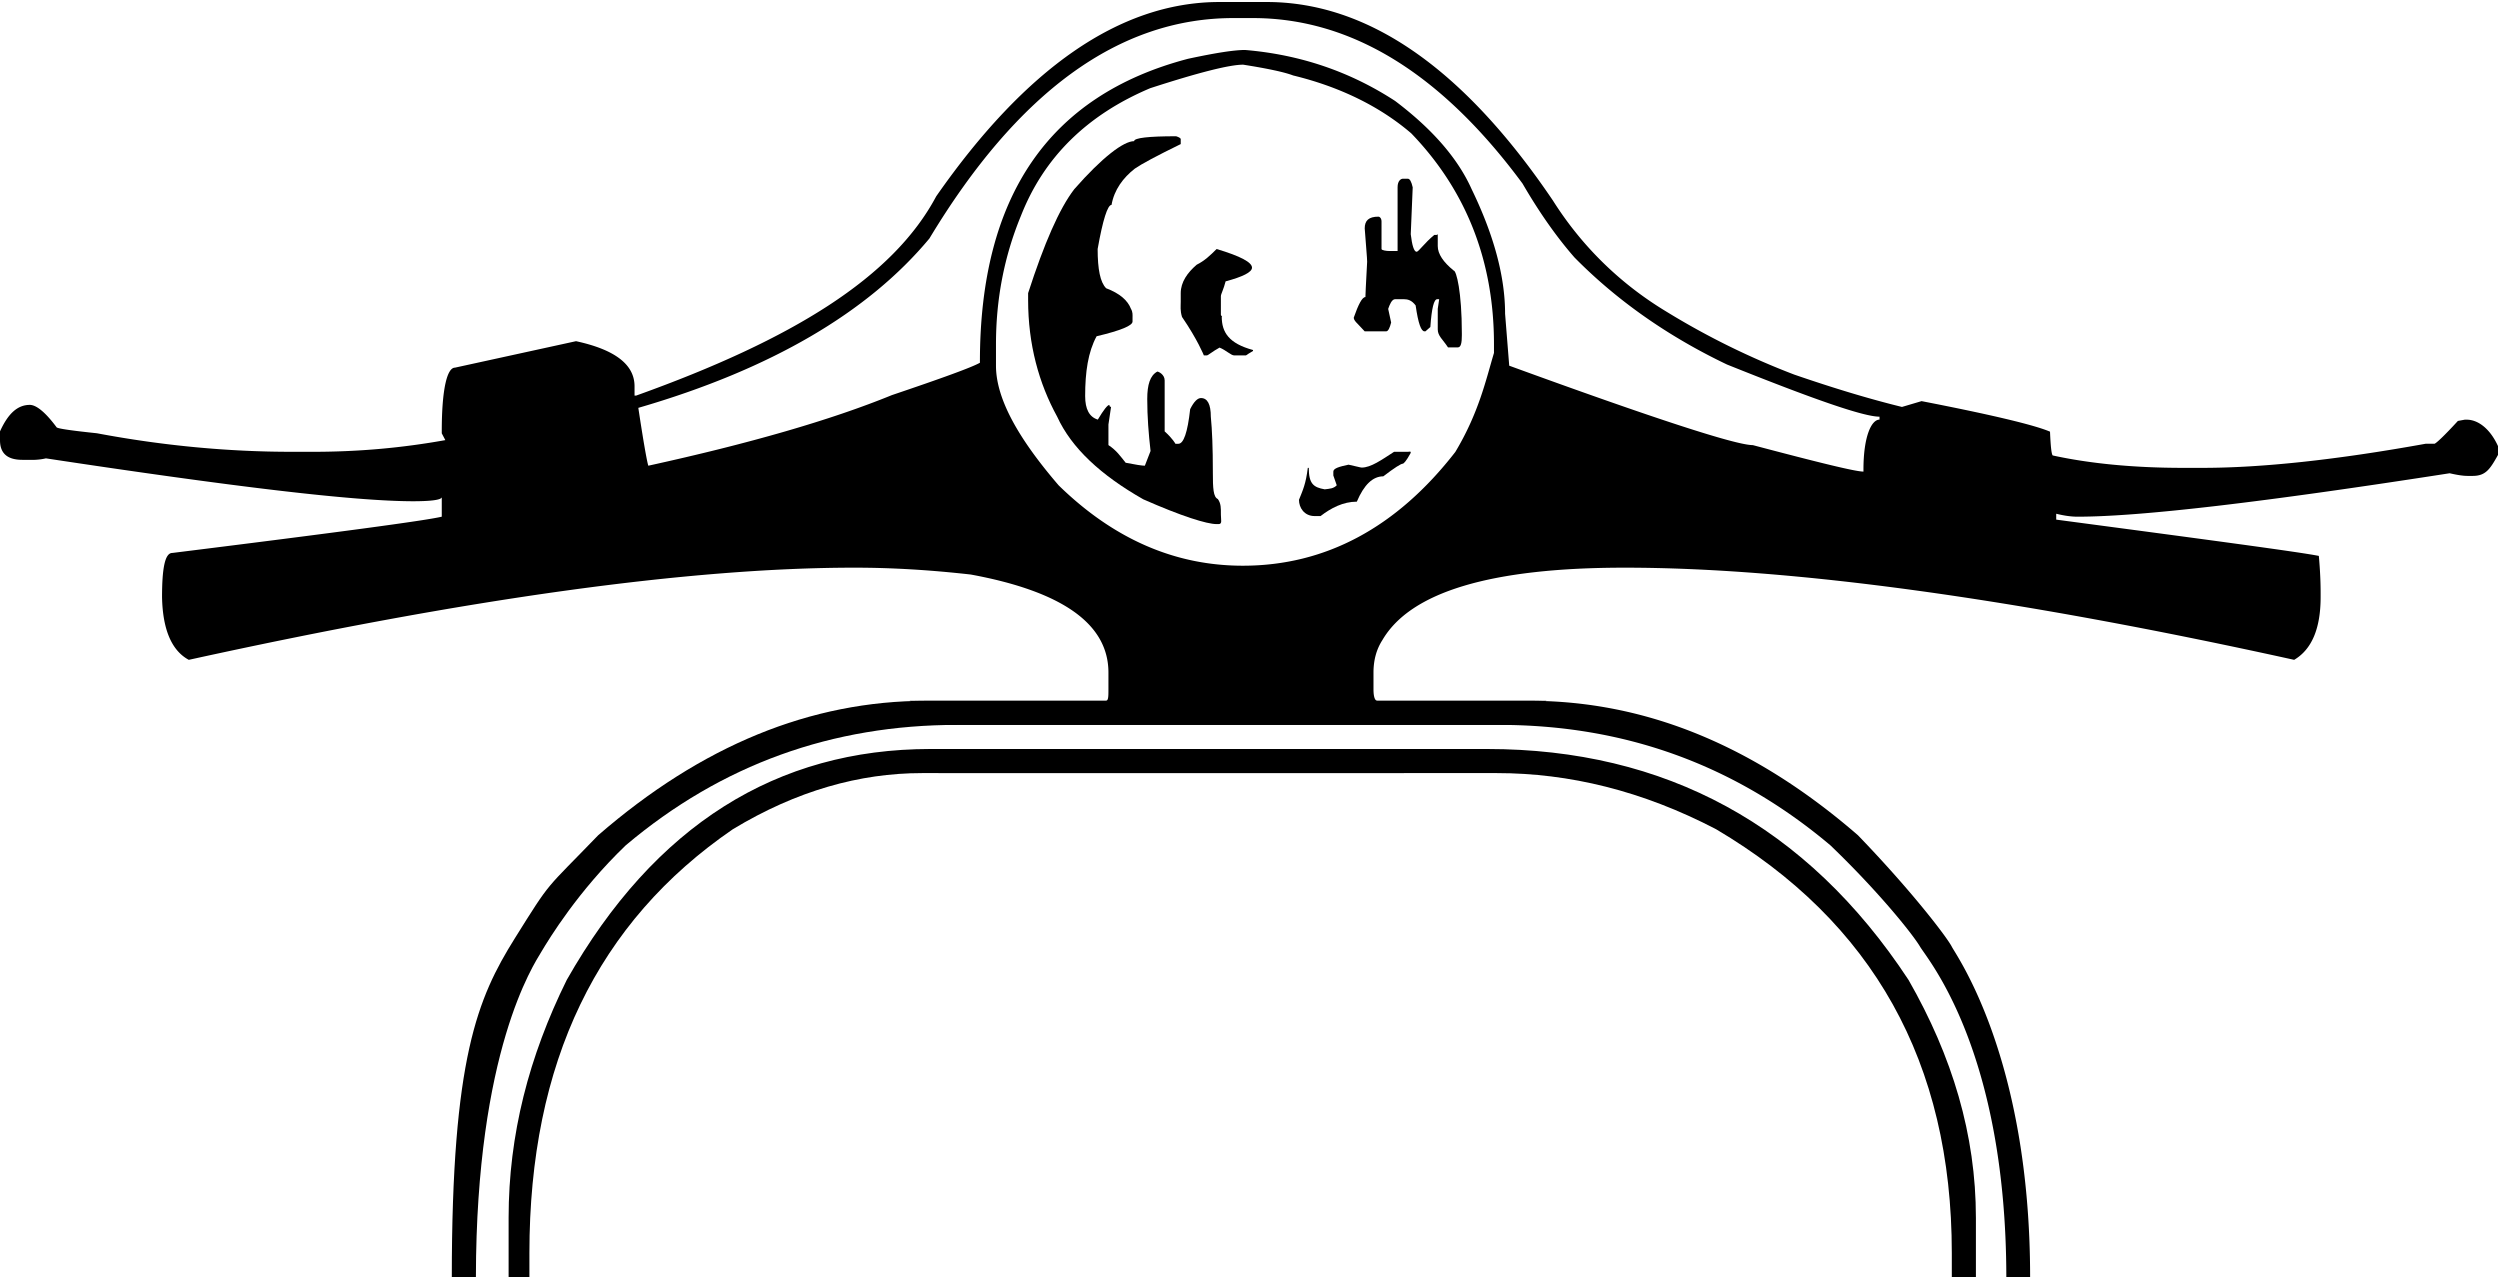 <svg width="415" height="212" xmlns="http://www.w3.org/2000/svg"><g fill="currentColor" fill-rule="evenodd"><path d="M202.81 52.566c.217 0-.143-.106-.143-.325V49.15c0-.327.458-1.14.785-2.443 2.82-.757 4.38-1.517 4.38-2.278 0-.867-1.861-1.896-5.875-3.092-1.085 1.086-2.001 1.953-3.304 2.604-1.521 1.302-2.653 2.877-2.653 4.72v1.465c0 .76-.113 1.401.212 2.484 2.604 3.8 3.63 6.39 3.63 6.39h.487c.218 0 .922-.65 2.116-1.3 1.084.434 1.898 1.3 2.442 1.3h1.79c.326 0-.01.025 1.323-.737V58.1c-4-1.083-5.19-2.93-5.19-5.534"/><path d="M202.667 85.281c0-.866.037-1.681-.504-2.441-.76-.325-.83-1.79-.83-4.395v-.162c0-3.907-.122-6.943-.338-9.115 0-2.06-.552-3.092-1.635-3.092-.544 0-1.143.54-1.793 1.843-.435 3.905-1.09 5.748-1.958 5.748h-.488s-.454-.862-1.788-2.058v-8.464c0-.976-1.005-1.464-1.221-1.464-1.196.65-1.67 2.172-1.67 4.558 0 2.929.225 5.805.55 8.626l-.947 2.442c-.434 0-1.558-.164-3.185-.49-.87-1.082-1.527-2.06-2.86-2.93v-3.416l.435-2.931c-.22 0-.272-.107-.272-.325-.326 0-.95.814-1.926 2.44-1.412-.431-2.102-1.734-2.102-3.904 0-4.014.486-7.326 1.898-9.93 4.123-.976 5.967-1.79 5.967-2.441v-.65c0-.433.061-.92-.264-1.466-.544-1.408-1.84-2.548-4.119-3.417-.977-.978-1.409-3.147-1.409-6.511.867-4.883 1.656-7.324 2.307-7.324.432-2.495 1.918-4.501 3.87-6.023 1.083-.757 3.615-2.116 7.615-4.07v-.812c0-.216-.439-.38-.765-.488-4.558 0-6.974.272-6.974.813-1.737 0-5.272 2.66-9.936 7.976-2.497 3.255-4.992 9.008-7.658 17.252v1.14c0 7.38 1.782 13.835 4.822 19.368 2.386 5.208 7.238 9.704 14.292 13.717 6.4 2.823 10.548 4.115 12.176 4.115h.326c.65 0 .384-.687.384-1.556v-.163ZM328 202.143c0-13.778-3.913-26.778-11.183-39.474-16.926-25.716-40.425-38.335-69.938-38.335h-88.866c-16.496 0-16.496 4-1.628 4h92.122c11.934 0 24.1 2.916 36.362 9.316C310.912 153.06 324 176.32 324 208.003V212h4v-9.857Z"/><path d="M84.43 202.143c0-13.778 3.377-26.778 9.651-39.474 14.61-25.716 34.89-38.335 60.362-38.335h76.697c14.237 0 14.237 4 1.405 4h-79.507c-10.3 0-20.8 2.916-31.383 9.316-22.477 15.41-33.773 38.67-33.773 70.353V212H84.43v-9.857ZM233.696 75h-2.28c-2.062 1.333-3.852 2.617-5.37 2.617-.218 0-1.11-.262-2.193-.481-1.521.325-2.52.605-2.52 1.147v.65l.567 1.628c-.544.544-1.13.562-1.996.668-1.847-.325-2.647-.896-2.647-3.562h-.163c-.325 2.666-.814 3.674-1.465 5.302 0 1.302.868 2.698 2.604 2.698h.977c1.735-1.334 3.743-2.39 6.022-2.39 1.193-2.821 2.658-4.206 4.394-4.206 1.844-1.41 2.93-2.103 3.256-2.103.107 0 .542-.387 1.302-1.797 0-.327-.163-.171-.488-.171"/><g fill-rule="nonzero"><path d="M175.73 80.561c-6.62-7.702-10.397-14.322-10.397-19.857v-3.58c0-7.377 1.33-14.485 4.152-21.321 3.798-9.658 10.919-16.71 21.444-21.16 8.03-2.604 13.164-3.906 15.443-3.906 4.123.65 6.879 1.248 8.29 1.79 7.594 1.846 14.282 5.046 19.6 9.604C243.266 31.464 248 43.127 248 57.124v1.465c-1.333 4.45-2.513 9.928-6.42 16.439-9.765 12.588-21.601 18.88-35.273 18.88-11.287 0-21.463-4.448-30.578-13.347Zm-13.063-20.345c-1.334.761-6.262 2.55-14.615 5.372-10.092 4.124-23.612 8.03-40.43 11.719-.22-.652-.793-3.851-1.66-9.604 22.026-6.4 38.123-15.856 48.323-28.12C168.935 15.28 185.735 3 204.724 3h3.256c16.383 0 31.303 9.24 44.759 27.47 2.71 4.666 5.588 8.797 8.626 12.269 7.052 7.16 15.552 13.108 25.318 17.772 14.322 5.752 22.65 8.657 25.317 8.657v.488c-1.333 0-2.667 2.767-2.667 8.301v.326c-1.333 0-7.301-1.466-18.37-4.395-2.822 0-16.344-4.395-40.432-13.184l-.687-8.625c0-6.186-1.864-13.075-5.55-20.671-2.28-5.099-6.52-9.983-12.706-14.65-7.487-4.882-15.792-7.702-24.907-8.462-1.845 0-4.917.488-9.474 1.464-23.112 6.079-34.54 22.843-34.54 50.293v.163ZM324 157.155c-.785-1.538-6.577-9.172-15.583-18.506-17.145-14.865-35.226-22.316-54.538-22.316H228.65c-.435 0-.651-.722-.651-1.917v-2.768c0-2.059.488-3.85 1.464-5.37 4.664-8.029 18.067-12.045 40.203-12.045 27.885 0 64.94 5.102 111.165 15.3 2.93-1.734 4.393-5.21 4.393-10.417 0-.976.027-3.255-.298-6.836-3.255-.65-18.26-2.657-43.594-6.023v-.976c1.334.326 2.468.488 3.555.488 10.523 0 31.045-2.433 61.755-7.21 1.408.326 2.346.44 2.997.44h.813c2.17 0 2.88-1.095 4.214-3.483V74.05c-1.334-2.93-3.346-4.384-5.19-4.384h-.325l-1.14.209c-2.388 2.604-3.69 3.79-3.907 3.79h-1.464c-14.758 2.667-27.128 4-37.11 4h-3.092c-8.463 0-15.68-.749-21.647-2.051-.219 0-.381-1.352-.488-3.956-2.497-1.083-9.603-2.792-21.321-5.07l-3.256.964c-5.318-1.302-11.287-3.098-17.903-5.377a127.369 127.369 0 0 1-21.16-10.42c-7.921-4.773-14.216-11.088-18.88-18.468C243.027 11.478 227.185.333 210.259.333h-7.814c-16.6 0-32.281 11.102-47.036 32.26-7.162 13.456-23.764 23.74-49.805 33.074h-.27v-1.544c0-3.582-3.202-6.076-9.713-7.487L75.525 61.03c-1.301 0-2.192 3.526-2.192 10.578v.326l.592 1.126C66.655 74.363 59.487 75 51.893 75h-3.418c-10.635 0-21.431-1.016-32.39-3.079-4.124-.432-6.346-.75-6.673-.97-1.845-2.494-3.379-3.74-4.461-3.74-2.063 0-3.618 1.469-4.951 4.398v1.466c0 2.278 1.328 3.258 3.716 3.258h.813c.652 0 1.682.08 3.094-.245 30.814 4.667 51.028 7.119 61.013 7.119 2.279 0 4.697-.148 4.697-.692v3.254c-2.666.652-17.718 2.66-44.737 6.023-1.195 0-1.697 2.441-1.697 7.324.106 5.427 1.617 8.899 4.44 10.417 46.44-10.198 83.3-15.3 110.537-15.3 6.185 0 12.543.382 19.272 1.139 15.3 2.824 22.852 8.248 22.852 16.276v2.768c0 1.195-.001 1.917-.433 1.917h-32.552c2.14 1.771 0 1.771 5.045 4h92.772c20.724 0 39.063 6.538 55.013 19.99 7.92 7.597 13.612 14.681 14.89 16.832 1.28 2.15 14.265 17.272 14.316 54.845H337c0-36.31-12.215-53.308-13-54.845Z"/><path d="M85.452 155.775c6.192-9.907 4.845-7.792 13.85-17.126 17.145-14.865 35.227-22.316 54.539-22.316h102.864c-2.404 1.848-2.404 1.848-5.046 4h-92.772c-20.724 0-39.062 6.538-55.013 19.99-7.92 7.597-12.73 15.526-14.01 17.677-1.279 2.15-10.813 16.427-10.864 54h-4c0-36.31 4.261-46.318 10.452-56.225Z"/></g><path d="M236.463 55h.162l.814-.713c.217-3.147.596-4.62 1.14-4.62h.325l-.237 1.597v3.419c0 1.085.832 1.65 1.702 2.984h1.627c.543 0 .67-.812.67-2.008v-.326c0-6.942-.915-10.416-1.349-10.416-1.736-1.409-2.65-2.768-2.65-4.069v-1.953c0-.216.074.105-.251.105h-.325c-1.628 1.333-2.604 2.796-2.931 2.796-.435 0-.76-1.07-.976-2.916l.325-7.78c-.218-.977-.488-1.433-.813-1.433h-.815c-.325 0-.881.332-.881 1.416v10.584h-1.397c-.435 0-1.27-.112-1.27-.331v-4.557c0-.542-.288-.814-.504-.814-1.628 0-2.286.651-2.286 1.952.216 3.04.402 4.884.402 5.535-.218 3.799-.286 5.752-.286 5.859-.544 0-1.176 1.245-1.935 3.414 0 .544.615.942 1.81 2.275h3.58c.326 0 .597-.59.815-1.461l-.49-2.262c.218-.65.597-1.61 1.14-1.61h1.466c.65 0 1.302.172 1.952 1.038.434 3.04.922 4.295 1.466 4.295"/></g></svg>
